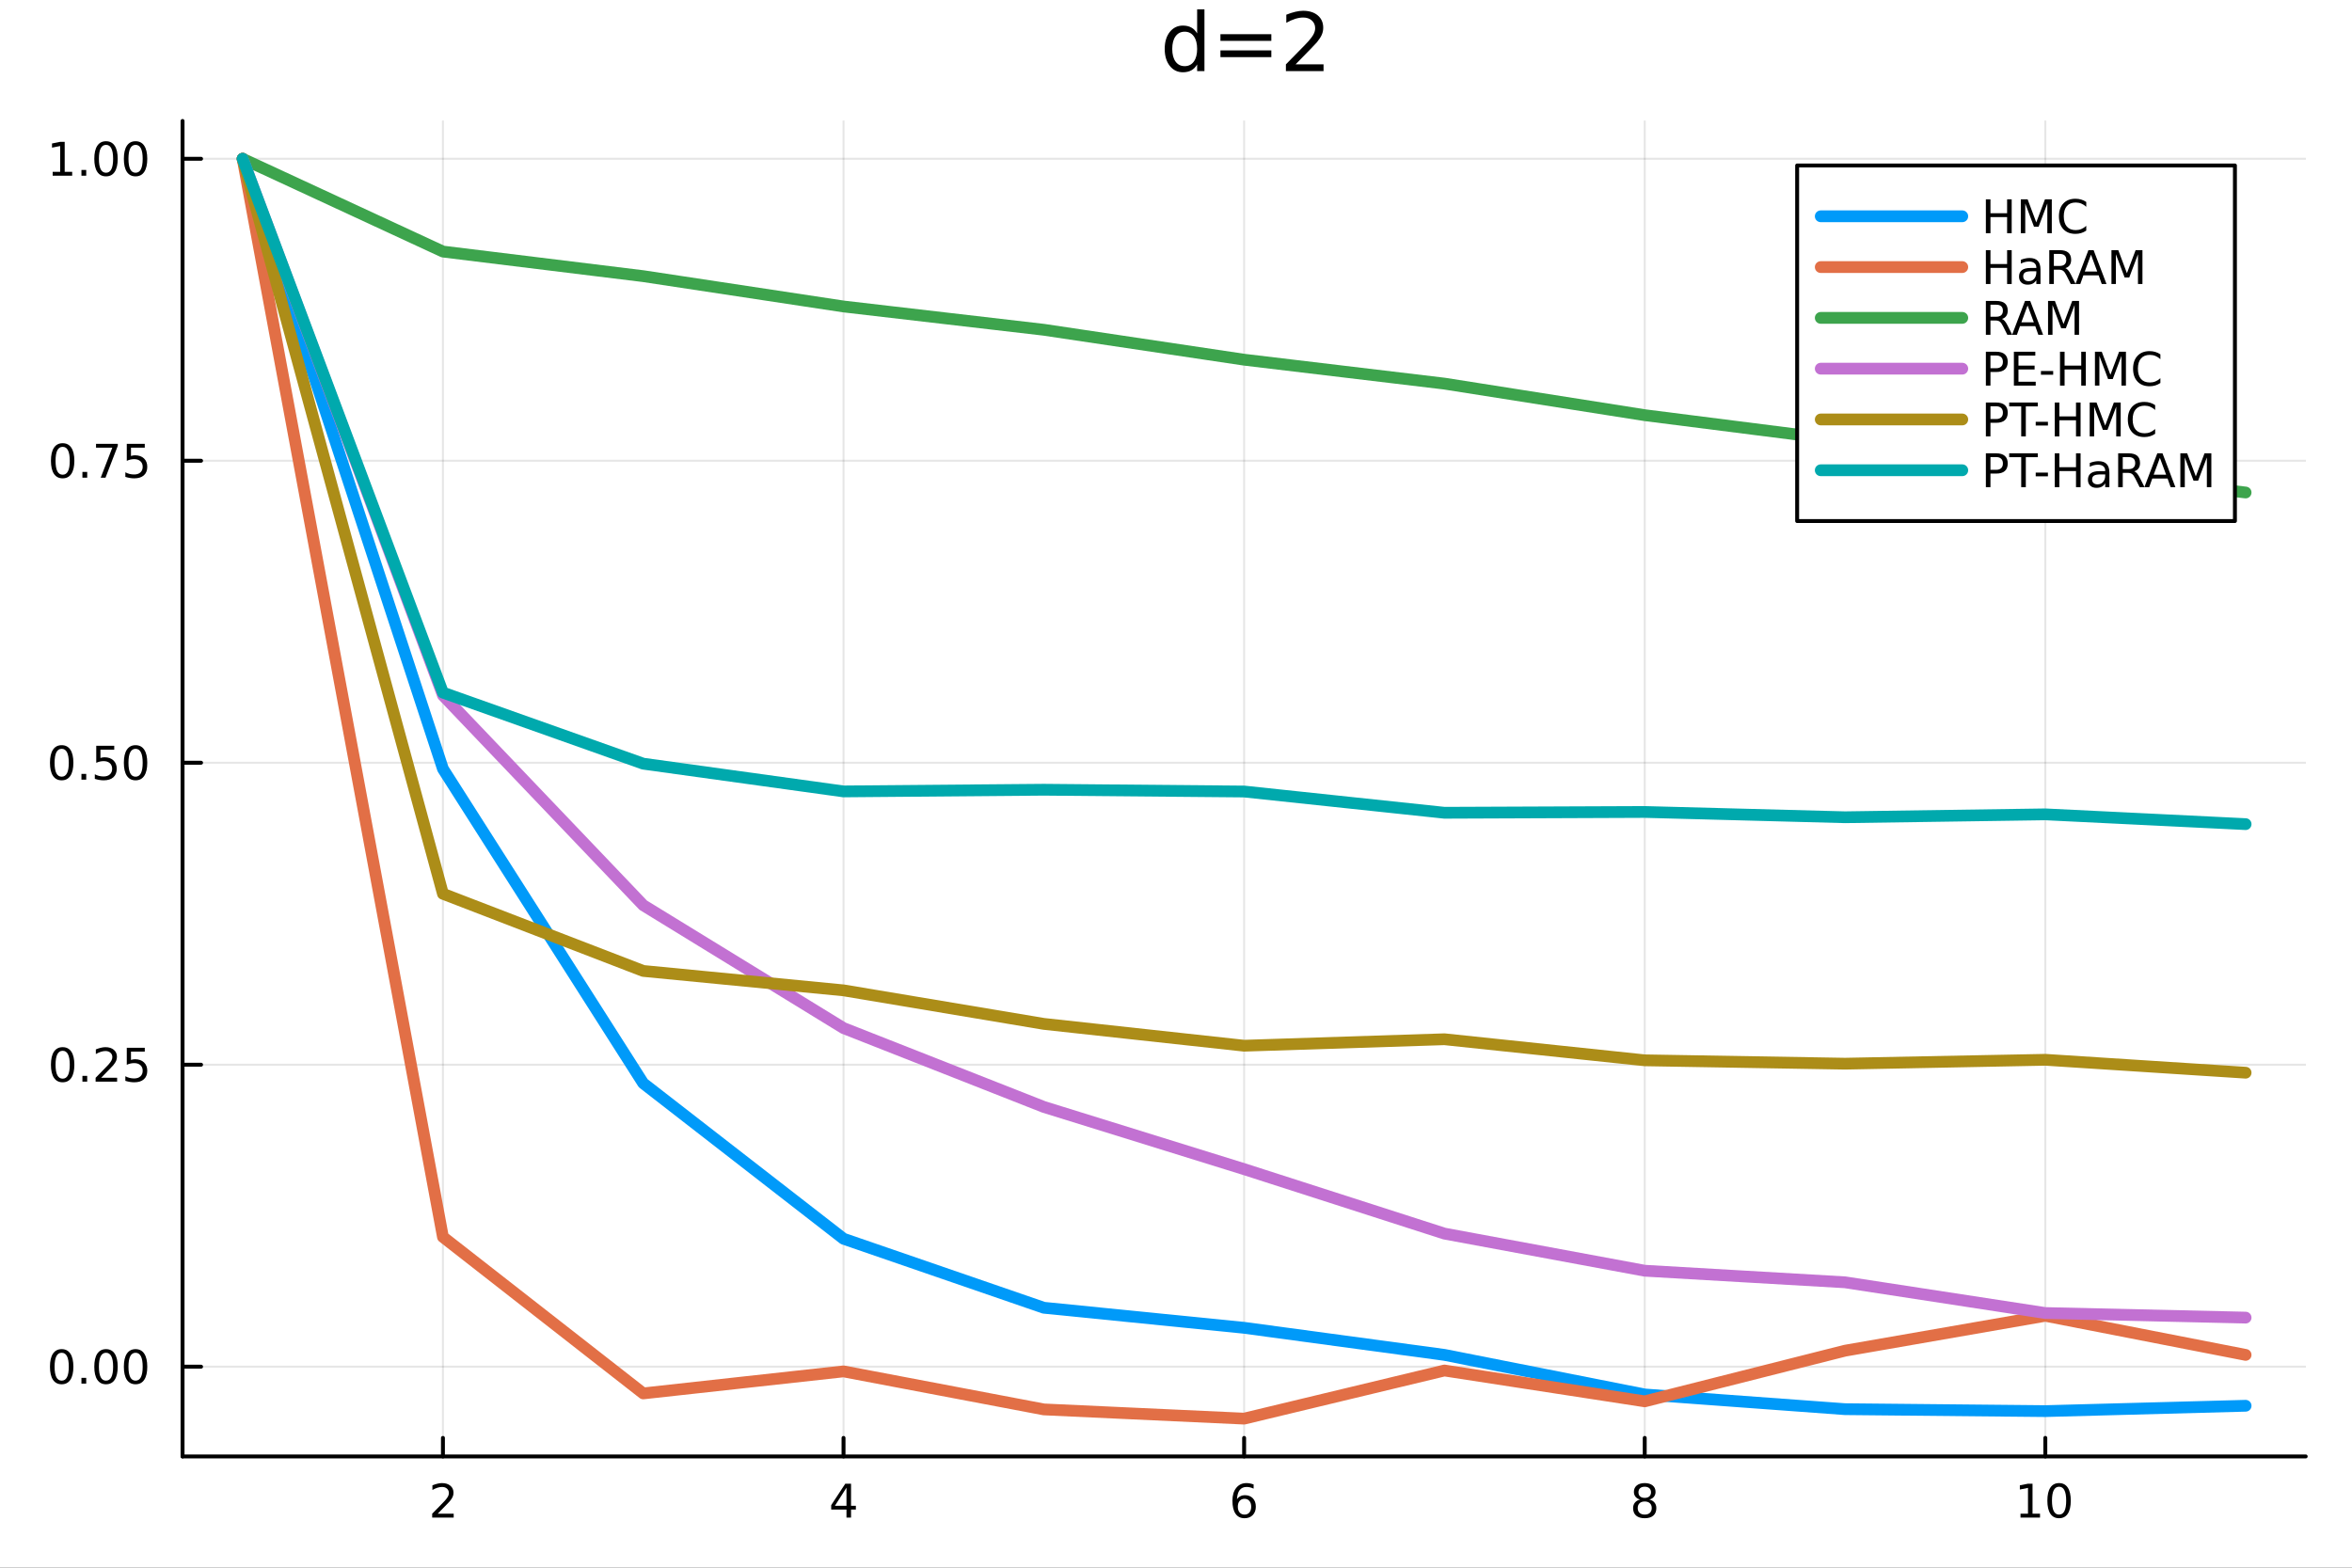 <?xml version="1.0" encoding="utf-8"?>
<svg xmlns="http://www.w3.org/2000/svg" xmlns:xlink="http://www.w3.org/1999/xlink" width="600" height="400" viewBox="0 0 2400 1600">
<rect x="0" y="0" width="2400" height="1600" fill="#333333" stroke="none"/>
<defs>
  <clipPath id="clip290">
    <rect x="0" y="0" width="2400" height="1600"/>
  </clipPath>
</defs>
<path clip-path="url(#clip290)" d="
M0 1600 L2400 1600 L2400 0 L0 0  Z
  " fill="#ffffff" fill-rule="evenodd" fill-opacity="1"/>
<defs>
  <clipPath id="clip291">
    <rect x="480" y="0" width="1681" height="1600"/>
  </clipPath>
</defs>
<path clip-path="url(#clip290)" d="
M186.274 1486.45 L2352.76 1486.45 L2352.76 123.472 L186.274 123.472  Z
  " fill="#ffffff" fill-rule="evenodd" fill-opacity="1"/>
<defs>
  <clipPath id="clip292">
    <rect x="186" y="123" width="2167" height="1364"/>
  </clipPath>
</defs>
<polyline clip-path="url(#clip292)" style="stroke:#000000; stroke-linecap:round; stroke-linejoin:round; stroke-width:2; stroke-opacity:0.1; fill:none" points="
  451.975,1486.45 451.975,123.472 
  "/>
<polyline clip-path="url(#clip292)" style="stroke:#000000; stroke-linecap:round; stroke-linejoin:round; stroke-width:2; stroke-opacity:0.1; fill:none" points="
  860.745,1486.45 860.745,123.472 
  "/>
<polyline clip-path="url(#clip292)" style="stroke:#000000; stroke-linecap:round; stroke-linejoin:round; stroke-width:2; stroke-opacity:0.1; fill:none" points="
  1269.51,1486.45 1269.51,123.472 
  "/>
<polyline clip-path="url(#clip292)" style="stroke:#000000; stroke-linecap:round; stroke-linejoin:round; stroke-width:2; stroke-opacity:0.1; fill:none" points="
  1678.29,1486.45 1678.29,123.472 
  "/>
<polyline clip-path="url(#clip292)" style="stroke:#000000; stroke-linecap:round; stroke-linejoin:round; stroke-width:2; stroke-opacity:0.1; fill:none" points="
  2087.06,1486.45 2087.06,123.472 
  "/>
<polyline clip-path="url(#clip290)" style="stroke:#000000; stroke-linecap:round; stroke-linejoin:round; stroke-width:4; stroke-opacity:1; fill:none" points="
  186.274,1486.45 2352.76,1486.45 
  "/>
<polyline clip-path="url(#clip290)" style="stroke:#000000; stroke-linecap:round; stroke-linejoin:round; stroke-width:4; stroke-opacity:1; fill:none" points="
  451.975,1486.45 451.975,1467.55 
  "/>
<polyline clip-path="url(#clip290)" style="stroke:#000000; stroke-linecap:round; stroke-linejoin:round; stroke-width:4; stroke-opacity:1; fill:none" points="
  860.745,1486.45 860.745,1467.55 
  "/>
<polyline clip-path="url(#clip290)" style="stroke:#000000; stroke-linecap:round; stroke-linejoin:round; stroke-width:4; stroke-opacity:1; fill:none" points="
  1269.51,1486.45 1269.51,1467.55 
  "/>
<polyline clip-path="url(#clip290)" style="stroke:#000000; stroke-linecap:round; stroke-linejoin:round; stroke-width:4; stroke-opacity:1; fill:none" points="
  1678.29,1486.45 1678.29,1467.55 
  "/>
<polyline clip-path="url(#clip290)" style="stroke:#000000; stroke-linecap:round; stroke-linejoin:round; stroke-width:4; stroke-opacity:1; fill:none" points="
  2087.06,1486.45 2087.06,1467.55 
  "/>
<path clip-path="url(#clip290)" d="M446.627 1544.91 L462.947 1544.91 L462.947 1548.85 L441.002 1548.85 L441.002 1544.91 Q443.664 1542.16 448.248 1537.53 Q452.854 1532.88 454.035 1531.53 Q456.28 1529.01 457.16 1527.27 Q458.063 1525.51 458.063 1523.82 Q458.063 1521.07 456.118 1519.33 Q454.197 1517.6 451.095 1517.6 Q448.896 1517.6 446.442 1518.36 Q444.012 1519.13 441.234 1520.68 L441.234 1515.95 Q444.058 1514.82 446.512 1514.24 Q448.965 1513.66 451.002 1513.66 Q456.373 1513.66 459.567 1516.35 Q462.762 1519.03 462.762 1523.52 Q462.762 1525.65 461.951 1527.57 Q461.164 1529.47 459.058 1532.07 Q458.479 1532.74 455.377 1535.95 Q452.276 1539.15 446.627 1544.91 Z" fill="#000000" fill-rule="evenodd" fill-opacity="1" /><path clip-path="url(#clip290)" d="M863.754 1518.36 L851.949 1536.81 L863.754 1536.81 L863.754 1518.36 M862.527 1514.29 L868.407 1514.29 L868.407 1536.81 L873.337 1536.81 L873.337 1540.7 L868.407 1540.7 L868.407 1548.85 L863.754 1548.85 L863.754 1540.7 L848.152 1540.7 L848.152 1536.19 L862.527 1514.29 Z" fill="#000000" fill-rule="evenodd" fill-opacity="1" /><path clip-path="url(#clip290)" d="M1269.92 1529.7 Q1266.77 1529.7 1264.92 1531.86 Q1263.09 1534.01 1263.09 1537.76 Q1263.09 1541.49 1264.92 1543.66 Q1266.77 1545.82 1269.92 1545.82 Q1273.07 1545.82 1274.9 1543.66 Q1276.75 1541.49 1276.75 1537.76 Q1276.75 1534.01 1274.9 1531.86 Q1273.07 1529.7 1269.92 1529.7 M1279.2 1515.05 L1279.2 1519.31 Q1277.44 1518.48 1275.64 1518.04 Q1273.86 1517.6 1272.1 1517.6 Q1267.47 1517.6 1265.01 1520.72 Q1262.58 1523.85 1262.23 1530.17 Q1263.6 1528.15 1265.66 1527.09 Q1267.72 1526 1270.2 1526 Q1275.41 1526 1278.42 1529.17 Q1281.45 1532.32 1281.45 1537.76 Q1281.45 1543.08 1278.3 1546.3 Q1275.15 1549.52 1269.92 1549.52 Q1263.92 1549.52 1260.75 1544.94 Q1257.58 1540.33 1257.58 1531.6 Q1257.58 1523.41 1261.47 1518.55 Q1265.36 1513.66 1271.91 1513.66 Q1273.67 1513.66 1275.45 1514.01 Q1277.26 1514.36 1279.2 1515.05 Z" fill="#000000" fill-rule="evenodd" fill-opacity="1" /><path clip-path="url(#clip290)" d="M1678.29 1532.44 Q1674.95 1532.44 1673.03 1534.22 Q1671.13 1536 1671.13 1539.13 Q1671.13 1542.25 1673.03 1544.03 Q1674.95 1545.82 1678.29 1545.82 Q1681.62 1545.82 1683.54 1544.03 Q1685.46 1542.23 1685.46 1539.13 Q1685.46 1536 1683.54 1534.22 Q1681.64 1532.44 1678.29 1532.44 M1673.61 1530.45 Q1670.6 1529.7 1668.91 1527.64 Q1667.24 1525.58 1667.24 1522.62 Q1667.24 1518.48 1670.18 1516.07 Q1673.15 1513.66 1678.29 1513.66 Q1683.45 1513.66 1686.39 1516.07 Q1689.33 1518.48 1689.33 1522.62 Q1689.33 1525.58 1687.64 1527.64 Q1685.97 1529.7 1682.98 1530.45 Q1686.36 1531.23 1688.24 1533.52 Q1690.14 1535.82 1690.14 1539.13 Q1690.14 1544.15 1687.06 1546.83 Q1684 1549.52 1678.29 1549.52 Q1672.57 1549.52 1669.49 1546.83 Q1666.43 1544.15 1666.43 1539.13 Q1666.43 1535.82 1668.33 1533.52 Q1670.23 1531.23 1673.61 1530.45 M1671.9 1523.06 Q1671.9 1525.75 1673.56 1527.25 Q1675.25 1528.76 1678.29 1528.76 Q1681.29 1528.76 1682.98 1527.25 Q1684.7 1525.75 1684.7 1523.06 Q1684.7 1520.38 1682.98 1518.87 Q1681.29 1517.37 1678.29 1517.37 Q1675.25 1517.37 1673.56 1518.87 Q1671.9 1520.38 1671.9 1523.06 Z" fill="#000000" fill-rule="evenodd" fill-opacity="1" /><path clip-path="url(#clip290)" d="M2061.74 1544.91 L2069.38 1544.91 L2069.38 1518.55 L2061.07 1520.21 L2061.07 1515.95 L2069.34 1514.29 L2074.01 1514.29 L2074.01 1544.91 L2081.65 1544.91 L2081.65 1548.85 L2061.74 1548.85 L2061.74 1544.91 Z" fill="#000000" fill-rule="evenodd" fill-opacity="1" /><path clip-path="url(#clip290)" d="M2101.09 1517.37 Q2097.48 1517.37 2095.65 1520.93 Q2093.85 1524.47 2093.85 1531.6 Q2093.85 1538.71 2095.65 1542.27 Q2097.48 1545.82 2101.09 1545.82 Q2104.73 1545.82 2106.53 1542.27 Q2108.36 1538.71 2108.36 1531.6 Q2108.36 1524.47 2106.53 1520.93 Q2104.73 1517.37 2101.09 1517.37 M2101.09 1513.66 Q2106.9 1513.66 2109.96 1518.27 Q2113.04 1522.85 2113.04 1531.6 Q2113.04 1540.33 2109.96 1544.94 Q2106.9 1549.52 2101.09 1549.52 Q2095.28 1549.52 2092.21 1544.94 Q2089.15 1540.33 2089.15 1531.6 Q2089.15 1522.85 2092.21 1518.27 Q2095.28 1513.66 2101.09 1513.66 Z" fill="#000000" fill-rule="evenodd" fill-opacity="1" /><polyline clip-path="url(#clip292)" style="stroke:#000000; stroke-linecap:round; stroke-linejoin:round; stroke-width:2; stroke-opacity:0.1; fill:none" points="
  186.274,1394.85 2352.76,1394.85 
  "/>
<polyline clip-path="url(#clip292)" style="stroke:#000000; stroke-linecap:round; stroke-linejoin:round; stroke-width:2; stroke-opacity:0.1; fill:none" points="
  186.274,1086.65 2352.76,1086.65 
  "/>
<polyline clip-path="url(#clip292)" style="stroke:#000000; stroke-linecap:round; stroke-linejoin:round; stroke-width:2; stroke-opacity:0.1; fill:none" points="
  186.274,778.45 2352.76,778.45 
  "/>
<polyline clip-path="url(#clip292)" style="stroke:#000000; stroke-linecap:round; stroke-linejoin:round; stroke-width:2; stroke-opacity:0.1; fill:none" points="
  186.274,470.248 2352.76,470.248 
  "/>
<polyline clip-path="url(#clip292)" style="stroke:#000000; stroke-linecap:round; stroke-linejoin:round; stroke-width:2; stroke-opacity:0.1; fill:none" points="
  186.274,162.047 2352.76,162.047 
  "/>
<polyline clip-path="url(#clip290)" style="stroke:#000000; stroke-linecap:round; stroke-linejoin:round; stroke-width:4; stroke-opacity:1; fill:none" points="
  186.274,1486.45 186.274,123.472 
  "/>
<polyline clip-path="url(#clip290)" style="stroke:#000000; stroke-linecap:round; stroke-linejoin:round; stroke-width:4; stroke-opacity:1; fill:none" points="
  186.274,1394.85 205.172,1394.85 
  "/>
<polyline clip-path="url(#clip290)" style="stroke:#000000; stroke-linecap:round; stroke-linejoin:round; stroke-width:4; stroke-opacity:1; fill:none" points="
  186.274,1086.65 205.172,1086.65 
  "/>
<polyline clip-path="url(#clip290)" style="stroke:#000000; stroke-linecap:round; stroke-linejoin:round; stroke-width:4; stroke-opacity:1; fill:none" points="
  186.274,778.45 205.172,778.45 
  "/>
<polyline clip-path="url(#clip290)" style="stroke:#000000; stroke-linecap:round; stroke-linejoin:round; stroke-width:4; stroke-opacity:1; fill:none" points="
  186.274,470.248 205.172,470.248 
  "/>
<polyline clip-path="url(#clip290)" style="stroke:#000000; stroke-linecap:round; stroke-linejoin:round; stroke-width:4; stroke-opacity:1; fill:none" points="
  186.274,162.047 205.172,162.047 
  "/>
<path clip-path="url(#clip290)" d="M62.937 1380.65 Q59.325 1380.65 57.497 1384.22 Q55.691 1387.76 55.691 1394.89 Q55.691 1401.99 57.497 1405.56 Q59.325 1409.1 62.937 1409.1 Q66.571 1409.1 68.376 1405.56 Q70.205 1401.99 70.205 1394.89 Q70.205 1387.76 68.376 1384.22 Q66.571 1380.65 62.937 1380.65 M62.937 1376.95 Q68.747 1376.95 71.802 1381.55 Q74.881 1386.14 74.881 1394.89 Q74.881 1403.61 71.802 1408.22 Q68.747 1412.8 62.937 1412.8 Q57.126 1412.8 54.048 1408.22 Q50.992 1403.61 50.992 1394.89 Q50.992 1386.14 54.048 1381.55 Q57.126 1376.95 62.937 1376.95 Z" fill="#000000" fill-rule="evenodd" fill-opacity="1" /><path clip-path="url(#clip290)" d="M83.098 1406.25 L87.983 1406.25 L87.983 1412.13 L83.098 1412.13 L83.098 1406.25 Z" fill="#000000" fill-rule="evenodd" fill-opacity="1" /><path clip-path="url(#clip290)" d="M108.168 1380.65 Q104.557 1380.65 102.728 1384.22 Q100.922 1387.76 100.922 1394.89 Q100.922 1401.99 102.728 1405.56 Q104.557 1409.1 108.168 1409.1 Q111.802 1409.1 113.608 1405.56 Q115.436 1401.99 115.436 1394.89 Q115.436 1387.76 113.608 1384.22 Q111.802 1380.65 108.168 1380.65 M108.168 1376.95 Q113.978 1376.95 117.033 1381.55 Q120.112 1386.14 120.112 1394.89 Q120.112 1403.61 117.033 1408.22 Q113.978 1412.8 108.168 1412.8 Q102.358 1412.8 99.279 1408.22 Q96.223 1403.61 96.223 1394.89 Q96.223 1386.14 99.279 1381.55 Q102.358 1376.95 108.168 1376.95 Z" fill="#000000" fill-rule="evenodd" fill-opacity="1" /><path clip-path="url(#clip290)" d="M138.33 1380.65 Q134.719 1380.65 132.89 1384.22 Q131.084 1387.76 131.084 1394.89 Q131.084 1401.99 132.89 1405.56 Q134.719 1409.1 138.33 1409.1 Q141.964 1409.1 143.769 1405.56 Q145.598 1401.99 145.598 1394.89 Q145.598 1387.76 143.769 1384.22 Q141.964 1380.65 138.33 1380.65 M138.33 1376.95 Q144.14 1376.95 147.195 1381.55 Q150.274 1386.14 150.274 1394.89 Q150.274 1403.61 147.195 1408.22 Q144.14 1412.8 138.33 1412.8 Q132.519 1412.8 129.441 1408.22 Q126.385 1403.61 126.385 1394.89 Q126.385 1386.14 129.441 1381.55 Q132.519 1376.95 138.33 1376.95 Z" fill="#000000" fill-rule="evenodd" fill-opacity="1" /><path clip-path="url(#clip290)" d="M63.932 1072.45 Q60.321 1072.45 58.492 1076.02 Q56.687 1079.56 56.687 1086.69 Q56.687 1093.79 58.492 1097.36 Q60.321 1100.9 63.932 1100.9 Q67.566 1100.9 69.372 1097.36 Q71.2 1093.79 71.2 1086.69 Q71.2 1079.56 69.372 1076.02 Q67.566 1072.45 63.932 1072.45 M63.932 1068.75 Q69.742 1068.75 72.798 1073.35 Q75.876 1077.94 75.876 1086.69 Q75.876 1095.41 72.798 1100.02 Q69.742 1104.6 63.932 1104.6 Q58.122 1104.6 55.043 1100.02 Q51.987 1095.41 51.987 1086.69 Q51.987 1077.94 55.043 1073.35 Q58.122 1068.75 63.932 1068.75 Z" fill="#000000" fill-rule="evenodd" fill-opacity="1" /><path clip-path="url(#clip290)" d="M84.094 1098.05 L88.978 1098.05 L88.978 1103.93 L84.094 1103.93 L84.094 1098.05 Z" fill="#000000" fill-rule="evenodd" fill-opacity="1" /><path clip-path="url(#clip290)" d="M103.191 1100 L119.51 1100 L119.51 1103.93 L97.566 1103.93 L97.566 1100 Q100.228 1097.24 104.811 1092.61 Q109.418 1087.96 110.598 1086.62 Q112.844 1084.09 113.723 1082.36 Q114.626 1080.6 114.626 1078.91 Q114.626 1076.15 112.682 1074.42 Q110.76 1072.68 107.658 1072.68 Q105.459 1072.68 103.006 1073.45 Q100.575 1074.21 97.797 1075.76 L97.797 1071.04 Q100.621 1069.9 103.075 1069.33 Q105.529 1068.75 107.566 1068.75 Q112.936 1068.75 116.131 1071.43 Q119.325 1074.12 119.325 1078.61 Q119.325 1080.74 118.515 1082.66 Q117.728 1084.56 115.621 1087.15 Q115.043 1087.82 111.941 1091.04 Q108.839 1094.23 103.191 1100 Z" fill="#000000" fill-rule="evenodd" fill-opacity="1" /><path clip-path="url(#clip290)" d="M129.371 1069.37 L147.728 1069.37 L147.728 1073.31 L133.654 1073.31 L133.654 1081.78 Q134.672 1081.43 135.691 1081.27 Q136.709 1081.08 137.728 1081.08 Q143.515 1081.08 146.894 1084.26 Q150.274 1087.43 150.274 1092.84 Q150.274 1098.42 146.802 1101.52 Q143.33 1104.6 137.01 1104.6 Q134.834 1104.6 132.566 1104.23 Q130.32 1103.86 127.913 1103.12 L127.913 1098.42 Q129.996 1099.56 132.219 1100.11 Q134.441 1100.67 136.918 1100.67 Q140.922 1100.67 143.26 1098.56 Q145.598 1096.45 145.598 1092.84 Q145.598 1089.23 143.26 1087.13 Q140.922 1085.02 136.918 1085.02 Q135.043 1085.02 133.168 1085.44 Q131.316 1085.85 129.371 1086.73 L129.371 1069.37 Z" fill="#000000" fill-rule="evenodd" fill-opacity="1" /><path clip-path="url(#clip290)" d="M62.937 764.249 Q59.325 764.249 57.497 767.813 Q55.691 771.355 55.691 778.485 Q55.691 785.591 57.497 789.156 Q59.325 792.698 62.937 792.698 Q66.571 792.698 68.376 789.156 Q70.205 785.591 70.205 778.485 Q70.205 771.355 68.376 767.813 Q66.571 764.249 62.937 764.249 M62.937 760.545 Q68.747 760.545 71.802 765.151 Q74.881 769.735 74.881 778.485 Q74.881 787.212 71.802 791.818 Q68.747 796.401 62.937 796.401 Q57.126 796.401 54.048 791.818 Q50.992 787.212 50.992 778.485 Q50.992 769.735 54.048 765.151 Q57.126 760.545 62.937 760.545 Z" fill="#000000" fill-rule="evenodd" fill-opacity="1" /><path clip-path="url(#clip290)" d="M83.098 789.85 L87.983 789.85 L87.983 795.73 L83.098 795.73 L83.098 789.85 Z" fill="#000000" fill-rule="evenodd" fill-opacity="1" /><path clip-path="url(#clip290)" d="M98.214 761.17 L116.57 761.17 L116.57 765.105 L102.496 765.105 L102.496 773.577 Q103.515 773.23 104.534 773.068 Q105.552 772.883 106.571 772.883 Q112.358 772.883 115.737 776.054 Q119.117 779.225 119.117 784.642 Q119.117 790.221 115.645 793.323 Q112.172 796.401 105.853 796.401 Q103.677 796.401 101.409 796.031 Q99.163 795.661 96.756 794.92 L96.756 790.221 Q98.839 791.355 101.061 791.911 Q103.284 792.466 105.76 792.466 Q109.765 792.466 112.103 790.36 Q114.441 788.253 114.441 784.642 Q114.441 781.031 112.103 778.925 Q109.765 776.818 105.76 776.818 Q103.885 776.818 102.01 777.235 Q100.159 777.651 98.214 778.531 L98.214 761.17 Z" fill="#000000" fill-rule="evenodd" fill-opacity="1" /><path clip-path="url(#clip290)" d="M138.33 764.249 Q134.719 764.249 132.89 767.813 Q131.084 771.355 131.084 778.485 Q131.084 785.591 132.89 789.156 Q134.719 792.698 138.33 792.698 Q141.964 792.698 143.769 789.156 Q145.598 785.591 145.598 778.485 Q145.598 771.355 143.769 767.813 Q141.964 764.249 138.33 764.249 M138.33 760.545 Q144.14 760.545 147.195 765.151 Q150.274 769.735 150.274 778.485 Q150.274 787.212 147.195 791.818 Q144.14 796.401 138.33 796.401 Q132.519 796.401 129.441 791.818 Q126.385 787.212 126.385 778.485 Q126.385 769.735 129.441 765.151 Q132.519 760.545 138.33 760.545 Z" fill="#000000" fill-rule="evenodd" fill-opacity="1" /><path clip-path="url(#clip290)" d="M63.932 456.047 Q60.321 456.047 58.492 459.612 Q56.687 463.154 56.687 470.283 Q56.687 477.39 58.492 480.954 Q60.321 484.496 63.932 484.496 Q67.566 484.496 69.372 480.954 Q71.2 477.39 71.2 470.283 Q71.2 463.154 69.372 459.612 Q67.566 456.047 63.932 456.047 M63.932 452.343 Q69.742 452.343 72.798 456.95 Q75.876 461.533 75.876 470.283 Q75.876 479.01 72.798 483.616 Q69.742 488.2 63.932 488.2 Q58.122 488.2 55.043 483.616 Q51.987 479.01 51.987 470.283 Q51.987 461.533 55.043 456.95 Q58.122 452.343 63.932 452.343 Z" fill="#000000" fill-rule="evenodd" fill-opacity="1" /><path clip-path="url(#clip290)" d="M84.094 481.649 L88.978 481.649 L88.978 487.528 L84.094 487.528 L84.094 481.649 Z" fill="#000000" fill-rule="evenodd" fill-opacity="1" /><path clip-path="url(#clip290)" d="M97.983 452.968 L120.205 452.968 L120.205 454.959 L107.658 487.528 L102.774 487.528 L114.58 456.904 L97.983 456.904 L97.983 452.968 Z" fill="#000000" fill-rule="evenodd" fill-opacity="1" /><path clip-path="url(#clip290)" d="M129.371 452.968 L147.728 452.968 L147.728 456.904 L133.654 456.904 L133.654 465.376 Q134.672 465.029 135.691 464.867 Q136.709 464.681 137.728 464.681 Q143.515 464.681 146.894 467.853 Q150.274 471.024 150.274 476.441 Q150.274 482.019 146.802 485.121 Q143.33 488.2 137.01 488.2 Q134.834 488.2 132.566 487.829 Q130.32 487.459 127.913 486.718 L127.913 482.019 Q129.996 483.153 132.219 483.709 Q134.441 484.265 136.918 484.265 Q140.922 484.265 143.26 482.158 Q145.598 480.052 145.598 476.441 Q145.598 472.829 143.26 470.723 Q140.922 468.617 136.918 468.617 Q135.043 468.617 133.168 469.033 Q131.316 469.45 129.371 470.329 L129.371 452.968 Z" fill="#000000" fill-rule="evenodd" fill-opacity="1" /><path clip-path="url(#clip290)" d="M53.747 175.392 L61.386 175.392 L61.386 149.026 L53.075 150.693 L53.075 146.434 L61.339 144.767 L66.015 144.767 L66.015 175.392 L73.654 175.392 L73.654 179.327 L53.747 179.327 L53.747 175.392 Z" fill="#000000" fill-rule="evenodd" fill-opacity="1" /><path clip-path="url(#clip290)" d="M83.098 173.447 L87.983 173.447 L87.983 179.327 L83.098 179.327 L83.098 173.447 Z" fill="#000000" fill-rule="evenodd" fill-opacity="1" /><path clip-path="url(#clip290)" d="M108.168 147.846 Q104.557 147.846 102.728 151.41 Q100.922 154.952 100.922 162.082 Q100.922 169.188 102.728 172.753 Q104.557 176.295 108.168 176.295 Q111.802 176.295 113.608 172.753 Q115.436 169.188 115.436 162.082 Q115.436 154.952 113.608 151.41 Q111.802 147.846 108.168 147.846 M108.168 144.142 Q113.978 144.142 117.033 148.748 Q120.112 153.332 120.112 162.082 Q120.112 170.808 117.033 175.415 Q113.978 179.998 108.168 179.998 Q102.358 179.998 99.279 175.415 Q96.223 170.808 96.223 162.082 Q96.223 153.332 99.279 148.748 Q102.358 144.142 108.168 144.142 Z" fill="#000000" fill-rule="evenodd" fill-opacity="1" /><path clip-path="url(#clip290)" d="M138.33 147.846 Q134.719 147.846 132.89 151.41 Q131.084 154.952 131.084 162.082 Q131.084 169.188 132.89 172.753 Q134.719 176.295 138.33 176.295 Q141.964 176.295 143.769 172.753 Q145.598 169.188 145.598 162.082 Q145.598 154.952 143.769 151.41 Q141.964 147.846 138.33 147.846 M138.33 144.142 Q144.14 144.142 147.195 148.748 Q150.274 153.332 150.274 162.082 Q150.274 170.808 147.195 175.415 Q144.14 179.998 138.33 179.998 Q132.519 179.998 129.441 175.415 Q126.385 170.808 126.385 162.082 Q126.385 153.332 129.441 148.748 Q132.519 144.142 138.33 144.142 Z" fill="#000000" fill-rule="evenodd" fill-opacity="1" /><path clip-path="url(#clip290)" d="M1221.57 34.092 L1221.57 9.544 L1229.03 9.544 L1229.03 72.576 L1221.57 72.576 L1221.57 65.77 Q1219.22 69.821 1215.62 71.806 Q1212.05 73.751 1207.03 73.751 Q1198.81 73.751 1193.62 67.188 Q1188.48 60.626 1188.48 49.931 Q1188.48 39.237 1193.62 32.675 Q1198.81 26.112 1207.03 26.112 Q1212.05 26.112 1215.62 28.097 Q1219.22 30.041 1221.57 34.092 M1196.17 49.931 Q1196.17 58.155 1199.54 62.854 Q1202.94 67.512 1208.85 67.512 Q1214.77 67.512 1218.17 62.854 Q1221.57 58.155 1221.57 49.931 Q1221.57 41.708 1218.17 37.05 Q1214.77 32.35 1208.85 32.35 Q1202.94 32.35 1199.54 37.05 Q1196.17 41.708 1196.17 49.931 Z" fill="#000000" fill-rule="evenodd" fill-opacity="1" /><path clip-path="url(#clip290)" d="M1245.35 34.903 L1297.28 34.903 L1297.28 41.708 L1245.35 41.708 L1245.35 34.903 M1245.35 51.43 L1297.28 51.43 L1297.28 58.317 L1245.35 58.317 L1245.35 51.43 Z" fill="#000000" fill-rule="evenodd" fill-opacity="1" /><path clip-path="url(#clip290)" d="M1321.99 65.689 L1350.55 65.689 L1350.55 72.576 L1312.15 72.576 L1312.15 65.689 Q1316.81 60.869 1324.83 52.767 Q1332.89 44.625 1334.96 42.275 Q1338.89 37.86 1340.43 34.822 Q1342.01 31.743 1342.01 28.786 Q1342.01 23.965 1338.6 20.927 Q1335.24 17.889 1329.81 17.889 Q1325.96 17.889 1321.67 19.226 Q1317.42 20.562 1312.56 23.276 L1312.56 15.013 Q1317.5 13.028 1321.79 12.015 Q1326.09 11.002 1329.65 11.002 Q1339.05 11.002 1344.64 15.701 Q1350.23 20.4 1350.23 28.259 Q1350.23 31.986 1348.81 35.348 Q1347.43 38.67 1343.75 43.207 Q1342.74 44.382 1337.31 50.013 Q1331.88 55.603 1321.99 65.689 Z" fill="#000000" fill-rule="evenodd" fill-opacity="1" /><polyline clip-path="url(#clip292)" style="stroke:#009af9; stroke-linecap:round; stroke-linejoin:round; stroke-width:12; stroke-opacity:1; fill:none" points="
  247.59,162.047 451.975,784.696 656.36,1105.59 860.745,1264.29 1065.13,1334.71 1269.51,1355.17 1473.9,1382.81 1678.29,1423.21 1882.67,1438.21 2087.06,1440.2 
  2291.44,1434.74 
  "/>
<polyline clip-path="url(#clip292)" style="stroke:#e26f46; stroke-linecap:round; stroke-linejoin:round; stroke-width:12; stroke-opacity:1; fill:none" points="
  247.59,162.047 451.975,1262.46 656.36,1422.13 860.745,1399.65 1065.13,1438.46 1269.51,1447.87 1473.9,1398.75 1678.29,1430.22 1882.67,1378.53 2087.06,1342.92 
  2291.44,1382.81 
  "/>
<polyline clip-path="url(#clip292)" style="stroke:#3da44d; stroke-linecap:round; stroke-linejoin:round; stroke-width:12; stroke-opacity:1; fill:none" points="
  247.59,162.047 451.975,256.748 656.36,281.848 860.745,312.797 1065.13,336.566 1269.51,367.106 1473.9,391.531 1678.29,423.736 1882.67,449.707 2087.06,478.661 
  2291.44,502.647 
  "/>
<polyline clip-path="url(#clip292)" style="stroke:#c271d2; stroke-linecap:round; stroke-linejoin:round; stroke-width:12; stroke-opacity:1; fill:none" points="
  247.59,162.047 451.975,709.66 656.36,923.872 860.745,1049.29 1065.13,1129.75 1269.51,1193.25 1473.9,1259.02 1678.29,1296.91 1882.67,1308.74 2087.06,1340.1 
  2291.44,1344.77 
  "/>
<polyline clip-path="url(#clip292)" style="stroke:#ac8d18; stroke-linecap:round; stroke-linejoin:round; stroke-width:12; stroke-opacity:1; fill:none" points="
  247.59,162.047 451.975,912.188 656.36,990.957 860.745,1010.77 1065.13,1044.99 1269.51,1067.27 1473.9,1060.67 1678.29,1082.17 1882.67,1085.61 2087.06,1081.63 
  2291.44,1094.81 
  "/>
<polyline clip-path="url(#clip292)" style="stroke:#00a9ad; stroke-linecap:round; stroke-linejoin:round; stroke-width:12; stroke-opacity:1; fill:none" points="
  247.59,162.047 451.975,706.882 656.36,779.419 860.745,807.722 1065.13,806.015 1269.51,807.827 1473.9,829.517 1678.29,828.703 1882.67,834.097 2087.06,831.136 
  2291.44,841.122 
  "/>
<path clip-path="url(#clip290)" d="
M1833.82 531.785 L2280.54 531.785 L2280.54 168.905 L1833.82 168.905  Z
  " fill="#ffffff" fill-rule="evenodd" fill-opacity="1"/>
<polyline clip-path="url(#clip290)" style="stroke:#000000; stroke-linecap:round; stroke-linejoin:round; stroke-width:4; stroke-opacity:1; fill:none" points="
  1833.82,531.785 2280.54,531.785 2280.54,168.905 1833.82,168.905 1833.82,531.785 
  "/>
<polyline clip-path="url(#clip290)" style="stroke:#009af9; stroke-linecap:round; stroke-linejoin:round; stroke-width:12; stroke-opacity:1; fill:none" points="
  1857.9,220.745 2002.33,220.745 
  "/>
<path clip-path="url(#clip290)" d="M2026.4 203.465 L2031.08 203.465 L2031.08 217.631 L2048.07 217.631 L2048.07 203.465 L2052.74 203.465 L2052.74 238.025 L2048.07 238.025 L2048.07 221.566 L2031.08 221.566 L2031.08 238.025 L2026.4 238.025 L2026.4 203.465 Z" fill="#000000" fill-rule="evenodd" fill-opacity="1" /><path clip-path="url(#clip290)" d="M2062.05 203.465 L2069.02 203.465 L2077.83 226.983 L2086.7 203.465 L2093.67 203.465 L2093.67 238.025 L2089.11 238.025 L2089.11 207.678 L2080.2 231.381 L2075.5 231.381 L2066.58 207.678 L2066.58 238.025 L2062.05 238.025 L2062.05 203.465 Z" fill="#000000" fill-rule="evenodd" fill-opacity="1" /><path clip-path="url(#clip290)" d="M2128.83 206.127 L2128.83 211.057 Q2126.47 208.858 2123.78 207.77 Q2121.12 206.682 2118.11 206.682 Q2112.19 206.682 2109.04 210.316 Q2105.89 213.928 2105.89 220.779 Q2105.89 227.608 2109.04 231.242 Q2112.19 234.853 2118.11 234.853 Q2121.12 234.853 2123.78 233.765 Q2126.47 232.677 2128.83 230.478 L2128.83 235.363 Q2126.38 237.029 2123.62 237.863 Q2120.89 238.696 2117.83 238.696 Q2109.99 238.696 2105.47 233.904 Q2100.96 229.09 2100.96 220.779 Q2100.96 212.446 2105.47 207.654 Q2109.99 202.84 2117.83 202.84 Q2120.94 202.84 2123.67 203.673 Q2126.42 204.483 2128.83 206.127 Z" fill="#000000" fill-rule="evenodd" fill-opacity="1" /><polyline clip-path="url(#clip290)" style="stroke:#e26f46; stroke-linecap:round; stroke-linejoin:round; stroke-width:12; stroke-opacity:1; fill:none" points="
  1857.9,272.585 2002.33,272.585 
  "/>
<path clip-path="url(#clip290)" d="M2026.4 255.305 L2031.08 255.305 L2031.08 269.471 L2048.07 269.471 L2048.07 255.305 L2052.74 255.305 L2052.74 289.865 L2048.07 289.865 L2048.07 273.406 L2031.08 273.406 L2031.08 289.865 L2026.4 289.865 L2026.4 255.305 Z" fill="#000000" fill-rule="evenodd" fill-opacity="1" /><path clip-path="url(#clip290)" d="M2073.64 276.832 Q2068.48 276.832 2066.49 278.013 Q2064.5 279.193 2064.5 282.041 Q2064.5 284.309 2065.98 285.652 Q2067.49 286.971 2070.06 286.971 Q2073.6 286.971 2075.73 284.471 Q2077.88 281.948 2077.88 277.781 L2077.88 276.832 L2073.64 276.832 M2082.14 275.073 L2082.14 289.865 L2077.88 289.865 L2077.88 285.929 Q2076.42 288.291 2074.25 289.425 Q2072.07 290.536 2068.92 290.536 Q2064.94 290.536 2062.58 288.314 Q2060.24 286.068 2060.24 282.318 Q2060.24 277.943 2063.16 275.721 Q2066.1 273.499 2071.91 273.499 L2077.88 273.499 L2077.88 273.082 Q2077.88 270.143 2075.94 268.545 Q2074.02 266.925 2070.52 266.925 Q2068.3 266.925 2066.19 267.457 Q2064.08 267.99 2062.14 269.055 L2062.14 265.119 Q2064.48 264.217 2066.68 263.777 Q2068.88 263.314 2070.96 263.314 Q2076.58 263.314 2079.36 266.231 Q2082.14 269.147 2082.14 275.073 Z" fill="#000000" fill-rule="evenodd" fill-opacity="1" /><path clip-path="url(#clip290)" d="M2107.49 273.661 Q2108.99 274.17 2110.4 275.837 Q2111.84 277.504 2113.27 280.42 L2118.02 289.865 L2113 289.865 L2108.58 280.999 Q2106.86 277.527 2105.24 276.393 Q2103.64 275.258 2100.87 275.258 L2095.77 275.258 L2095.77 289.865 L2091.1 289.865 L2091.1 255.305 L2101.65 255.305 Q2107.58 255.305 2110.5 257.781 Q2113.41 260.258 2113.41 265.258 Q2113.41 268.522 2111.89 270.675 Q2110.38 272.828 2107.49 273.661 M2095.77 259.147 L2095.77 271.416 L2101.65 271.416 Q2105.03 271.416 2106.75 269.865 Q2108.48 268.291 2108.48 265.258 Q2108.48 262.226 2106.75 260.698 Q2105.03 259.147 2101.65 259.147 L2095.77 259.147 Z" fill="#000000" fill-rule="evenodd" fill-opacity="1" /><path clip-path="url(#clip290)" d="M2133.67 259.911 L2127.32 277.11 L2140.03 277.11 L2133.67 259.911 M2131.03 255.305 L2136.33 255.305 L2149.5 289.865 L2144.64 289.865 L2141.49 280.999 L2125.91 280.999 L2122.76 289.865 L2117.83 289.865 L2131.03 255.305 Z" fill="#000000" fill-rule="evenodd" fill-opacity="1" /><path clip-path="url(#clip290)" d="M2154.55 255.305 L2161.51 255.305 L2170.33 278.823 L2179.2 255.305 L2186.17 255.305 L2186.17 289.865 L2181.61 289.865 L2181.61 259.518 L2172.7 283.221 L2168 283.221 L2159.08 259.518 L2159.08 289.865 L2154.55 289.865 L2154.55 255.305 Z" fill="#000000" fill-rule="evenodd" fill-opacity="1" /><polyline clip-path="url(#clip290)" style="stroke:#3da44d; stroke-linecap:round; stroke-linejoin:round; stroke-width:12; stroke-opacity:1; fill:none" points="
  1857.9,324.425 2002.33,324.425 
  "/>
<path clip-path="url(#clip290)" d="M2042.79 325.501 Q2044.29 326.01 2045.71 327.677 Q2047.14 329.344 2048.58 332.26 L2053.32 341.705 L2048.3 341.705 L2043.88 332.839 Q2042.16 329.367 2040.54 328.233 Q2038.95 327.098 2036.17 327.098 L2031.08 327.098 L2031.08 341.705 L2026.4 341.705 L2026.4 307.145 L2036.96 307.145 Q2042.88 307.145 2045.8 309.621 Q2048.71 312.098 2048.71 317.098 Q2048.71 320.362 2047.19 322.515 Q2045.68 324.668 2042.79 325.501 M2031.08 310.987 L2031.08 323.256 L2036.96 323.256 Q2040.33 323.256 2042.05 321.705 Q2043.78 320.131 2043.78 317.098 Q2043.78 314.066 2042.05 312.538 Q2040.33 310.987 2036.96 310.987 L2031.08 310.987 Z" fill="#000000" fill-rule="evenodd" fill-opacity="1" /><path clip-path="url(#clip290)" d="M2068.97 311.751 L2062.63 328.95 L2075.33 328.95 L2068.97 311.751 M2066.33 307.145 L2071.63 307.145 L2084.8 341.705 L2079.94 341.705 L2076.79 332.839 L2061.21 332.839 L2058.07 341.705 L2053.14 341.705 L2066.33 307.145 Z" fill="#000000" fill-rule="evenodd" fill-opacity="1" /><path clip-path="url(#clip290)" d="M2089.85 307.145 L2096.82 307.145 L2105.64 330.663 L2114.5 307.145 L2121.47 307.145 L2121.47 341.705 L2116.91 341.705 L2116.91 311.358 L2108 335.061 L2103.3 335.061 L2094.39 311.358 L2094.39 341.705 L2089.85 341.705 L2089.85 307.145 Z" fill="#000000" fill-rule="evenodd" fill-opacity="1" /><polyline clip-path="url(#clip290)" style="stroke:#c271d2; stroke-linecap:round; stroke-linejoin:round; stroke-width:12; stroke-opacity:1; fill:none" points="
  1857.9,376.265 2002.33,376.265 
  "/>
<path clip-path="url(#clip290)" d="M2031.08 362.827 L2031.08 375.813 L2036.96 375.813 Q2040.22 375.813 2042 374.123 Q2043.78 372.434 2043.78 369.309 Q2043.78 366.207 2042 364.517 Q2040.22 362.827 2036.96 362.827 L2031.08 362.827 M2026.4 358.985 L2036.96 358.985 Q2042.77 358.985 2045.73 361.624 Q2048.71 364.239 2048.71 369.309 Q2048.71 374.424 2045.73 377.04 Q2042.77 379.656 2036.96 379.656 L2031.08 379.656 L2031.08 393.545 L2026.4 393.545 L2026.4 358.985 Z" fill="#000000" fill-rule="evenodd" fill-opacity="1" /><path clip-path="url(#clip290)" d="M2054.99 358.985 L2076.84 358.985 L2076.84 362.92 L2059.66 362.92 L2059.66 373.151 L2076.12 373.151 L2076.12 377.086 L2059.66 377.086 L2059.66 389.609 L2077.26 389.609 L2077.26 393.545 L2054.99 393.545 L2054.99 358.985 Z" fill="#000000" fill-rule="evenodd" fill-opacity="1" /><path clip-path="url(#clip290)" d="M2082.6 378.66 L2095.08 378.66 L2095.08 382.457 L2082.6 382.457 L2082.6 378.66 Z" fill="#000000" fill-rule="evenodd" fill-opacity="1" /><path clip-path="url(#clip290)" d="M2102.05 358.985 L2106.72 358.985 L2106.72 373.151 L2123.71 373.151 L2123.71 358.985 L2128.39 358.985 L2128.39 393.545 L2123.71 393.545 L2123.71 377.086 L2106.72 377.086 L2106.72 393.545 L2102.05 393.545 L2102.05 358.985 Z" fill="#000000" fill-rule="evenodd" fill-opacity="1" /><path clip-path="url(#clip290)" d="M2137.7 358.985 L2144.66 358.985 L2153.48 382.503 L2162.35 358.985 L2169.32 358.985 L2169.32 393.545 L2164.76 393.545 L2164.76 363.198 L2155.84 386.901 L2151.14 386.901 L2142.23 363.198 L2142.23 393.545 L2137.7 393.545 L2137.7 358.985 Z" fill="#000000" fill-rule="evenodd" fill-opacity="1" /><path clip-path="url(#clip290)" d="M2204.48 361.647 L2204.48 366.577 Q2202.12 364.378 2199.43 363.29 Q2196.77 362.202 2193.76 362.202 Q2187.83 362.202 2184.69 365.836 Q2181.54 369.448 2181.54 376.299 Q2181.54 383.128 2184.69 386.762 Q2187.83 390.373 2193.76 390.373 Q2196.77 390.373 2199.43 389.285 Q2202.12 388.197 2204.48 385.998 L2204.48 390.883 Q2202.02 392.549 2199.27 393.383 Q2196.54 394.216 2193.48 394.216 Q2185.63 394.216 2181.12 389.424 Q2176.61 384.61 2176.61 376.299 Q2176.61 367.966 2181.12 363.174 Q2185.63 358.36 2193.48 358.36 Q2196.58 358.36 2199.32 359.193 Q2202.07 360.003 2204.48 361.647 Z" fill="#000000" fill-rule="evenodd" fill-opacity="1" /><polyline clip-path="url(#clip290)" style="stroke:#ac8d18; stroke-linecap:round; stroke-linejoin:round; stroke-width:12; stroke-opacity:1; fill:none" points="
  1857.9,428.105 2002.33,428.105 
  "/>
<path clip-path="url(#clip290)" d="M2031.08 414.667 L2031.08 427.653 L2036.96 427.653 Q2040.22 427.653 2042 425.963 Q2043.78 424.274 2043.78 421.149 Q2043.78 418.047 2042 416.357 Q2040.22 414.667 2036.96 414.667 L2031.08 414.667 M2026.4 410.825 L2036.96 410.825 Q2042.77 410.825 2045.73 413.464 Q2048.71 416.079 2048.71 421.149 Q2048.71 426.264 2045.73 428.88 Q2042.77 431.496 2036.96 431.496 L2031.08 431.496 L2031.08 445.385 L2026.4 445.385 L2026.4 410.825 Z" fill="#000000" fill-rule="evenodd" fill-opacity="1" /><path clip-path="url(#clip290)" d="M2050.2 410.825 L2079.43 410.825 L2079.43 414.76 L2067.16 414.76 L2067.16 445.385 L2062.46 445.385 L2062.46 414.76 L2050.2 414.76 L2050.2 410.825 Z" fill="#000000" fill-rule="evenodd" fill-opacity="1" /><path clip-path="url(#clip290)" d="M2077.26 430.5 L2089.73 430.5 L2089.73 434.297 L2077.26 434.297 L2077.26 430.5 Z" fill="#000000" fill-rule="evenodd" fill-opacity="1" /><path clip-path="url(#clip290)" d="M2096.7 410.825 L2101.38 410.825 L2101.38 424.991 L2118.37 424.991 L2118.37 410.825 L2123.04 410.825 L2123.04 445.385 L2118.37 445.385 L2118.37 428.926 L2101.38 428.926 L2101.38 445.385 L2096.7 445.385 L2096.7 410.825 Z" fill="#000000" fill-rule="evenodd" fill-opacity="1" /><path clip-path="url(#clip290)" d="M2132.35 410.825 L2139.32 410.825 L2148.14 434.343 L2157 410.825 L2163.97 410.825 L2163.97 445.385 L2159.41 445.385 L2159.41 415.038 L2150.5 438.741 L2145.8 438.741 L2136.89 415.038 L2136.89 445.385 L2132.35 445.385 L2132.35 410.825 Z" fill="#000000" fill-rule="evenodd" fill-opacity="1" /><path clip-path="url(#clip290)" d="M2199.13 413.487 L2199.13 418.417 Q2196.77 416.218 2194.08 415.13 Q2191.42 414.042 2188.41 414.042 Q2182.49 414.042 2179.34 417.676 Q2176.19 421.288 2176.19 428.139 Q2176.19 434.968 2179.34 438.602 Q2182.49 442.213 2188.41 442.213 Q2191.42 442.213 2194.08 441.125 Q2196.77 440.037 2199.13 437.838 L2199.13 442.723 Q2196.68 444.389 2193.92 445.223 Q2191.19 446.056 2188.13 446.056 Q2180.29 446.056 2175.77 441.264 Q2171.26 436.45 2171.26 428.139 Q2171.26 419.806 2175.77 415.014 Q2180.29 410.2 2188.13 410.2 Q2191.24 410.2 2193.97 411.033 Q2196.72 411.843 2199.13 413.487 Z" fill="#000000" fill-rule="evenodd" fill-opacity="1" /><polyline clip-path="url(#clip290)" style="stroke:#00a9ad; stroke-linecap:round; stroke-linejoin:round; stroke-width:12; stroke-opacity:1; fill:none" points="
  1857.9,479.945 2002.33,479.945 
  "/>
<path clip-path="url(#clip290)" d="M2031.08 466.507 L2031.08 479.493 L2036.96 479.493 Q2040.22 479.493 2042 477.803 Q2043.78 476.114 2043.78 472.989 Q2043.78 469.887 2042 468.197 Q2040.22 466.507 2036.96 466.507 L2031.08 466.507 M2026.4 462.665 L2036.96 462.665 Q2042.77 462.665 2045.73 465.304 Q2048.71 467.919 2048.71 472.989 Q2048.71 478.104 2045.73 480.72 Q2042.77 483.336 2036.96 483.336 L2031.08 483.336 L2031.08 497.225 L2026.4 497.225 L2026.4 462.665 Z" fill="#000000" fill-rule="evenodd" fill-opacity="1" /><path clip-path="url(#clip290)" d="M2050.2 462.665 L2079.43 462.665 L2079.43 466.6 L2067.16 466.6 L2067.16 497.225 L2062.46 497.225 L2062.46 466.6 L2050.2 466.6 L2050.2 462.665 Z" fill="#000000" fill-rule="evenodd" fill-opacity="1" /><path clip-path="url(#clip290)" d="M2077.26 482.34 L2089.73 482.34 L2089.73 486.137 L2077.26 486.137 L2077.26 482.34 Z" fill="#000000" fill-rule="evenodd" fill-opacity="1" /><path clip-path="url(#clip290)" d="M2096.7 462.665 L2101.38 462.665 L2101.38 476.831 L2118.37 476.831 L2118.37 462.665 L2123.04 462.665 L2123.04 497.225 L2118.37 497.225 L2118.37 480.766 L2101.38 480.766 L2101.38 497.225 L2096.7 497.225 L2096.7 462.665 Z" fill="#000000" fill-rule="evenodd" fill-opacity="1" /><path clip-path="url(#clip290)" d="M2143.95 484.192 Q2138.78 484.192 2136.79 485.373 Q2134.8 486.553 2134.8 489.401 Q2134.8 491.669 2136.28 493.012 Q2137.79 494.331 2140.36 494.331 Q2143.9 494.331 2146.03 491.831 Q2148.18 489.308 2148.18 485.141 L2148.18 484.192 L2143.95 484.192 M2152.44 482.433 L2152.44 497.225 L2148.18 497.225 L2148.18 493.289 Q2146.72 495.651 2144.55 496.785 Q2142.37 497.896 2139.22 497.896 Q2135.24 497.896 2132.88 495.674 Q2130.54 493.428 2130.54 489.678 Q2130.54 485.303 2133.46 483.081 Q2136.4 480.859 2142.21 480.859 L2148.18 480.859 L2148.18 480.442 Q2148.18 477.503 2146.24 475.905 Q2144.32 474.285 2140.82 474.285 Q2138.6 474.285 2136.49 474.817 Q2134.39 475.35 2132.44 476.415 L2132.44 472.479 Q2134.78 471.577 2136.98 471.137 Q2139.18 470.674 2141.26 470.674 Q2146.89 470.674 2149.66 473.591 Q2152.44 476.507 2152.44 482.433 Z" fill="#000000" fill-rule="evenodd" fill-opacity="1" /><path clip-path="url(#clip290)" d="M2177.79 481.021 Q2179.29 481.53 2180.7 483.197 Q2182.14 484.864 2183.57 487.78 L2188.32 497.225 L2183.3 497.225 L2178.88 488.359 Q2177.16 484.887 2175.54 483.753 Q2173.95 482.618 2171.17 482.618 L2166.07 482.618 L2166.07 497.225 L2161.4 497.225 L2161.4 462.665 L2171.95 462.665 Q2177.88 462.665 2180.8 465.141 Q2183.71 467.618 2183.71 472.618 Q2183.71 475.882 2182.19 478.035 Q2180.68 480.188 2177.79 481.021 M2166.07 466.507 L2166.07 478.776 L2171.95 478.776 Q2175.33 478.776 2177.05 477.225 Q2178.78 475.651 2178.78 472.618 Q2178.78 469.586 2177.05 468.058 Q2175.33 466.507 2171.95 466.507 L2166.07 466.507 Z" fill="#000000" fill-rule="evenodd" fill-opacity="1" /><path clip-path="url(#clip290)" d="M2203.97 467.271 L2197.63 484.47 L2210.33 484.47 L2203.97 467.271 M2201.33 462.665 L2206.63 462.665 L2219.8 497.225 L2214.94 497.225 L2211.79 488.359 L2196.21 488.359 L2193.07 497.225 L2188.13 497.225 L2201.33 462.665 Z" fill="#000000" fill-rule="evenodd" fill-opacity="1" /><path clip-path="url(#clip290)" d="M2224.85 462.665 L2231.82 462.665 L2240.63 486.183 L2249.5 462.665 L2256.47 462.665 L2256.47 497.225 L2251.91 497.225 L2251.91 466.878 L2243 490.581 L2238.3 490.581 L2229.38 466.878 L2229.38 497.225 L2224.85 497.225 L2224.85 462.665 Z" fill="#000000" fill-rule="evenodd" fill-opacity="1" /></svg>
